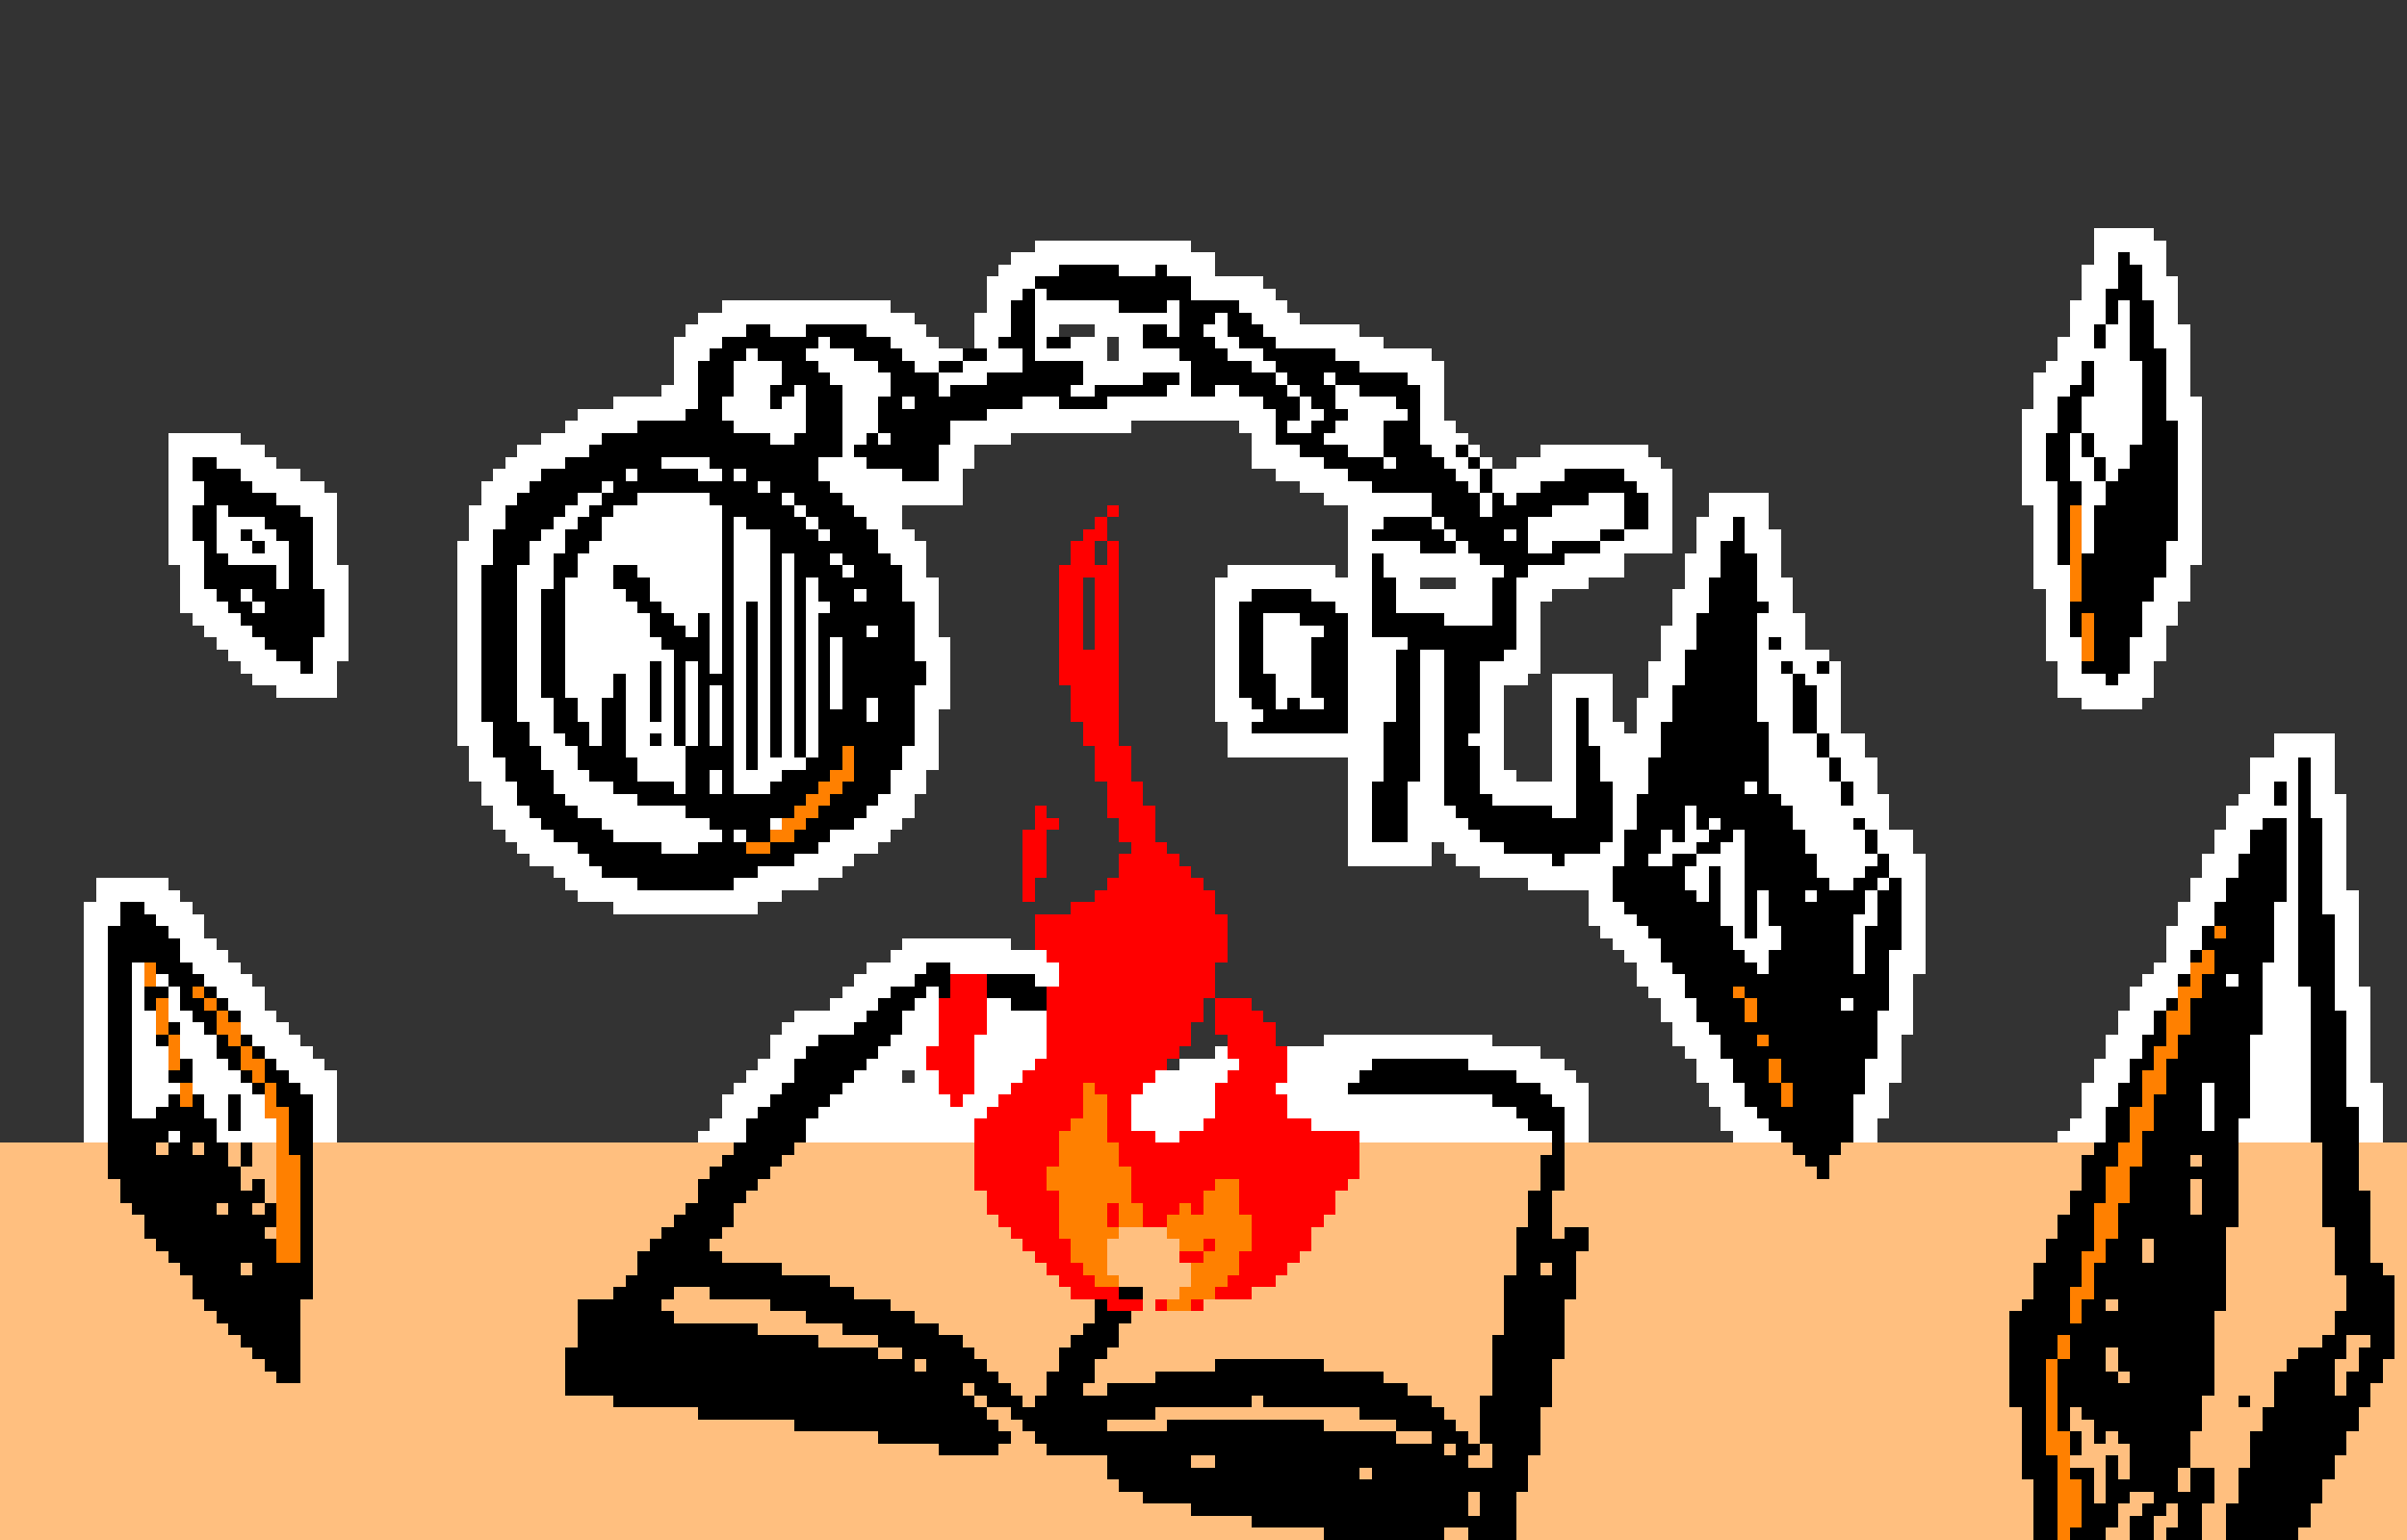 <svg xmlns="http://www.w3.org/2000/svg" viewBox="0 -0.5 200 128" shape-rendering="crispEdges">
<rect x="0" y="-0.5" width="200" height="128" fill="#333333" stroke="none"/>
<path stroke="#ffffff" d="M174 19h5M86 20h13M174 20h6M84 21h17M174 21h2M177 21h3M83 22h5M93 22h3M97 22h4M173 22h3M178 22h2M82 23h4M99 23h6M173 23h3M178 23h3M82 24h3M86 24h1M99 24h7M173 24h2M178 24h3M60 25h14M82 25h2M86 25h7M97 25h1M103 25h4M172 25h3M176 25h1M179 25h2M58 26h18M81 26h3M86 26h12M101 26h1M104 26h4M172 26h3M176 26h1M179 26h2M57 27h5M64 27h3M72 27h5M81 27h3M86 27h2M91 27h4M97 27h1M100 27h2M105 27h8M172 27h2M175 27h2M179 27h3M56 28h4M68 28h1M74 28h4M81 28h2M86 28h1M89 28h3M93 28h2M101 28h2M106 28h9M171 28h3M175 28h2M179 28h3M56 29h3M62 29h1M67 29h4M75 29h5M82 29h3M86 29h6M93 29h5M102 29h3M111 29h8M171 29h6M180 29h2M56 30h2M61 30h4M68 30h5M76 30h2M80 30h5M90 30h9M104 30h2M113 30h7M170 30h3M174 30h4M180 30h2M56 31h2M61 31h4M69 31h5M78 31h4M90 31h5M98 31h1M106 31h1M110 31h1M117 31h3M169 31h4M174 31h4M180 31h2M55 32h3M61 32h3M66 32h1M70 32h4M78 32h1M89 32h2M97 32h2M101 32h2M107 32h1M111 32h2M118 32h2M169 32h3M174 32h4M180 32h2M51 33h7M60 33h4M65 33h2M70 33h3M75 33h1M85 33h3M92 33h13M108 33h1M111 33h5M118 33h2M169 33h2M173 33h5M180 33h3M48 34h9M60 34h7M70 34h3M82 34h24M108 34h2M112 34h5M118 34h2M168 34h3M173 34h5M180 34h3M47 35h6M61 35h6M70 35h3M79 35h15M103 35h3M107 35h2M111 35h4M118 35h3M168 35h3M173 35h5M181 35h2M14 36h6M45 36h5M64 36h2M70 36h2M73 36h1M79 36h5M104 36h2M110 36h5M118 36h4M168 36h2M172 36h1M174 36h4M181 36h2M14 37h8M43 37h6M70 37h1M78 37h3M104 37h4M112 37h3M119 37h2M122 37h1M128 37h9M168 37h2M172 37h1M174 37h3M181 37h2M14 38h2M18 38h5M42 38h5M55 38h4M68 38h4M78 38h3M104 38h6M115 38h1M120 38h2M123 38h1M126 38h12M168 38h2M172 38h2M175 38h2M181 38h2M14 39h2M20 39h5M41 39h4M52 39h1M58 39h2M61 39h1M68 39h7M78 39h2M106 39h6M121 39h2M124 39h6M135 39h4M168 39h2M172 39h2M175 39h1M181 39h2M14 40h3M21 40h6M40 40h4M50 40h1M63 40h1M69 40h11M108 40h6M122 40h1M124 40h4M136 40h3M168 40h3M173 40h2M181 40h2M14 41h3M23 41h5M40 41h3M48 41h2M53 41h6M65 41h1M70 41h10M110 41h9M123 41h1M125 41h1M132 41h3M137 41h2M142 41h5M168 41h3M173 41h2M181 41h2M14 42h2M18 42h1M25 42h3M39 42h3M47 42h2M51 42h9M66 42h1M71 42h4M112 42h7M123 42h1M129 42h6M137 42h2M142 42h5M169 42h2M173 42h1M181 42h2M14 43h2M18 43h4M26 43h2M39 43h3M46 43h2M50 43h10M61 43h1M67 43h1M72 43h3M112 43h3M119 43h1M127 43h8M137 43h2M141 43h3M145 43h2M169 43h2M173 43h1M181 43h2M14 44h2M18 44h2M21 44h2M26 44h2M39 44h2M45 44h2M50 44h10M61 44h3M68 44h1M73 44h3M112 44h2M120 44h1M125 44h1M127 44h6M135 44h4M141 44h3M145 44h3M169 44h2M173 44h1M181 44h2M14 45h3M18 45h3M22 45h2M26 45h2M38 45h3M44 45h3M49 45h11M61 45h3M73 45h4M112 45h6M121 45h1M127 45h2M133 45h6M141 45h2M145 45h3M169 45h2M173 45h1M180 45h3M14 46h3M19 46h5M26 46h2M38 46h3M44 46h2M48 46h12M61 46h3M65 46h1M69 46h1M74 46h3M112 46h2M115 46h8M130 46h5M140 46h3M146 46h2M169 46h2M180 46h3M15 47h2M23 47h1M26 47h3M38 47h2M43 47h3M48 47h3M53 47h7M61 47h3M65 47h1M70 47h1M75 47h2M102 47h9M112 47h2M115 47h10M127 47h8M140 47h3M146 47h2M169 47h3M180 47h2M15 48h2M23 48h1M26 48h3M38 48h2M43 48h3M47 48h4M54 48h6M61 48h3M65 48h1M67 48h1M75 48h3M101 48h13M116 48h2M121 48h3M126 48h6M140 48h2M146 48h3M169 48h3M179 48h3M15 49h3M20 49h1M27 49h2M38 49h2M43 49h2M47 49h5M54 49h6M61 49h3M65 49h1M67 49h1M71 49h1M75 49h3M101 49h3M109 49h5M116 49h8M126 49h3M139 49h3M146 49h3M170 49h2M179 49h3M15 50h4M21 50h1M27 50h2M38 50h2M43 50h2M47 50h6M55 50h5M61 50h1M63 50h1M65 50h1M67 50h2M76 50h2M101 50h2M111 50h3M116 50h8M126 50h2M139 50h3M147 50h2M170 50h2M178 50h3M16 51h4M27 51h2M38 51h2M43 51h2M47 51h7M56 51h2M59 51h1M61 51h1M63 51h1M65 51h1M67 51h1M76 51h2M101 51h2M105 51h3M112 51h2M120 51h4M126 51h2M139 51h2M146 51h4M170 51h2M178 51h3M17 52h4M27 52h2M38 52h2M43 52h2M47 52h7M57 52h1M59 52h1M61 52h1M63 52h1M65 52h1M67 52h1M72 52h1M76 52h2M101 52h2M105 52h5M112 52h2M126 52h2M138 52h3M146 52h4M170 52h2M178 52h2M18 53h4M26 53h3M38 53h2M43 53h2M47 53h8M59 53h1M61 53h1M63 53h1M65 53h1M67 53h1M69 53h1M76 53h3M101 53h2M105 53h4M112 53h5M126 53h2M138 53h3M146 53h1M148 53h2M170 53h3M177 53h3M19 54h4M26 54h3M38 54h2M43 54h2M47 54h9M59 54h1M61 54h1M63 54h1M65 54h1M67 54h1M69 54h1M76 54h3M101 54h2M105 54h4M112 54h4M118 54h2M125 54h3M138 54h2M146 54h6M170 54h3M177 54h3M20 55h5M26 55h2M38 55h2M43 55h2M47 55h7M55 55h1M57 55h1M59 55h1M61 55h1M63 55h1M65 55h1M67 55h1M69 55h1M77 55h2M101 55h2M105 55h4M112 55h4M118 55h2M123 55h5M137 55h3M146 55h2M149 55h2M152 55h1M171 55h2M177 55h2M21 56h7M38 56h2M43 56h2M47 56h4M52 56h2M55 56h1M57 56h1M61 56h1M63 56h1M65 56h1M67 56h1M69 56h1M77 56h2M101 56h2M106 56h3M112 56h4M118 56h2M123 56h4M129 56h5M137 56h3M146 56h3M150 56h3M171 56h4M176 56h3M23 57h5M38 57h2M43 57h2M47 57h4M52 57h2M55 57h1M57 57h1M59 57h1M61 57h1M63 57h1M65 57h1M67 57h1M69 57h1M76 57h3M101 57h2M106 57h3M112 57h4M118 57h2M123 57h2M129 57h5M137 57h2M146 57h3M151 57h2M171 57h8M38 58h2M43 58h3M48 58h2M52 58h2M55 58h1M57 58h1M59 58h1M61 58h1M63 58h1M65 58h1M67 58h1M69 58h1M72 58h1M76 58h3M101 58h3M106 58h1M108 58h2M112 58h4M118 58h2M123 58h2M129 58h2M132 58h2M136 58h3M146 58h3M151 58h2M173 58h5M38 59h2M43 59h3M48 59h2M52 59h2M55 59h1M57 59h1M59 59h1M61 59h1M63 59h1M65 59h1M67 59h1M72 59h1M76 59h2M101 59h4M112 59h4M118 59h2M123 59h2M129 59h2M132 59h2M136 59h3M146 59h3M151 59h2M38 60h3M44 60h2M49 60h1M52 60h4M57 60h1M59 60h1M61 60h1M63 60h1M65 60h1M67 60h1M76 60h2M102 60h2M112 60h3M118 60h2M123 60h2M129 60h2M132 60h3M136 60h2M147 60h2M151 60h2M38 61h3M44 61h3M49 61h1M52 61h2M55 61h1M57 61h1M59 61h1M61 61h1M63 61h1M65 61h1M67 61h1M76 61h2M102 61h13M118 61h2M122 61h3M129 61h2M132 61h6M147 61h4M152 61h3M189 61h5M39 62h2M45 62h3M52 62h5M61 62h1M63 62h1M65 62h1M67 62h1M75 62h3M102 62h13M118 62h2M123 62h2M129 62h2M133 62h5M147 62h4M152 62h3M189 62h5M39 63h3M45 63h3M53 63h4M61 63h1M63 63h4M75 63h3M112 63h3M118 63h2M123 63h2M129 63h2M133 63h4M147 63h5M153 63h3M187 63h4M192 63h2M39 64h3M46 64h3M53 64h4M59 64h1M61 64h4M74 64h3M112 64h3M118 64h2M123 64h3M129 64h2M133 64h4M147 64h5M153 64h3M187 64h4M192 64h2M40 65h3M46 65h5M56 65h1M59 65h1M61 65h3M74 65h3M112 65h2M117 65h3M123 65h8M134 65h3M145 65h1M147 65h6M154 65h2M187 65h2M190 65h1M192 65h2M40 66h3M47 66h6M73 66h3M112 66h2M117 66h3M124 66h7M134 66h2M148 66h5M154 66h3M186 66h3M190 66h1M192 66h3M41 67h3M48 67h9M72 67h4M112 67h2M117 67h4M129 67h2M134 67h2M140 67h1M149 67h8M185 67h6M192 67h3M41 68h4M50 68h9M64 68h1M71 68h4M112 68h2M117 68h5M134 68h2M140 68h1M142 68h1M149 68h5M155 68h2M185 68h3M190 68h1M193 68h2M42 69h4M51 69h9M61 69h1M69 69h5M112 69h2M117 69h6M134 69h1M138 69h1M140 69h2M144 69h1M150 69h5M156 69h3M184 69h3M190 69h1M193 69h2M43 70h5M55 70h3M68 70h5M112 70h7M120 70h5M133 70h2M138 70h3M143 70h2M150 70h5M156 70h3M184 70h3M190 70h1M193 70h2M44 71h5M66 71h5M112 71h7M121 71h8M130 71h5M137 71h2M141 71h4M151 71h5M157 71h3M183 71h3M190 71h1M193 71h2M46 72h4M63 72h7M123 72h11M140 72h2M143 72h2M151 72h4M157 72h3M183 72h3M190 72h1M193 72h2M8 73h6M47 73h6M61 73h7M127 73h7M140 73h2M143 73h2M152 73h2M156 73h1M158 73h2M182 73h3M190 73h1M193 73h2M8 74h7M48 74h17M132 74h2M141 74h1M143 74h2M146 74h1M150 74h1M155 74h1M158 74h2M182 74h3M190 74h1M193 74h3M7 75h3M12 75h4M51 75h12M132 75h3M143 75h2M146 75h1M155 75h1M158 75h2M181 75h3M189 75h2M193 75h3M7 76h3M13 76h4M132 76h4M143 76h2M146 76h1M154 76h2M158 76h2M181 76h3M189 76h2M194 76h2M7 77h2M14 77h3M133 77h4M144 77h1M146 77h2M154 77h1M158 77h2M180 77h3M189 77h2M194 77h2M7 78h2M15 78h3M75 78h9M134 78h4M144 78h4M154 78h1M158 78h2M180 78h3M189 78h2M194 78h2M7 79h2M15 79h4M74 79h13M135 79h3M145 79h2M154 79h1M157 79h3M180 79h2M189 79h2M194 79h2M7 80h2M11 80h1M16 80h4M72 80h5M79 80h9M136 80h3M146 80h1M154 80h1M157 80h3M179 80h3M188 80h3M194 80h2M7 81h2M11 81h1M13 81h1M17 81h4M71 81h5M86 81h2M136 81h4M157 81h2M178 81h3M185 81h1M188 81h3M194 81h2M7 82h2M11 82h1M14 82h1M18 82h4M70 82h4M77 82h1M137 82h3M157 82h2M177 82h4M188 82h4M194 82h3M7 83h2M11 83h1M14 83h1M19 83h3M69 83h4M76 83h2M82 83h2M138 83h3M153 83h1M157 83h2M177 83h3M188 83h4M194 83h3M7 84h2M11 84h2M14 84h2M20 84h3M66 84h6M75 84h3M82 84h5M138 84h3M156 84h3M176 84h3M188 84h4M195 84h2M7 85h2M11 85h2M15 85h2M20 85h4M65 85h6M75 85h3M82 85h5M139 85h3M156 85h3M176 85h3M188 85h4M195 85h2M7 86h2M11 86h2M15 86h3M21 86h4M64 86h4M74 86h4M81 86h6M110 86h14M139 86h4M156 86h2M175 86h3M187 86h5M195 86h2M7 87h2M11 87h3M15 87h3M22 87h4M64 87h3M73 87h4M81 87h6M101 87h1M107 87h21M140 87h3M156 87h2M175 87h3M187 87h5M195 87h2M7 88h2M11 88h3M16 88h3M23 88h4M63 88h3M72 88h5M81 88h5M98 88h5M107 88h7M122 88h8M141 88h3M155 88h3M174 88h3M187 88h5M195 88h2M7 89h2M11 89h3M16 89h4M24 89h4M62 89h4M71 89h4M76 89h2M81 89h4M96 89h6M107 89h6M126 89h5M141 89h3M155 89h3M174 89h3M187 89h5M195 89h2M7 90h2M11 90h4M16 90h5M25 90h3M61 90h4M70 90h8M81 90h3M95 90h6M106 90h6M128 90h4M142 90h3M155 90h2M173 90h3M183 90h1M187 90h5M195 90h3M7 91h2M11 91h3M17 91h2M20 91h2M26 91h2M60 91h4M69 91h10M80 91h3M94 91h7M107 91h17M129 91h3M142 91h3M154 91h3M173 91h3M183 91h1M187 91h5M195 91h3M7 92h2M11 92h2M17 92h2M20 92h2M26 92h2M60 92h3M68 92h14M94 92h7M107 92h19M130 92h2M143 92h3M154 92h3M173 92h2M183 92h1M187 92h5M196 92h2M7 93h2M18 93h1M20 93h3M26 93h2M59 93h3M67 93h14M94 93h6M109 93h18M130 93h2M143 93h4M154 93h2M172 93h3M183 93h1M186 93h6M196 93h2M7 94h2M14 94h1M18 94h5M26 94h2M58 94h4M67 94h14M96 94h2M113 94h16M130 94h2M144 94h4M154 94h2M171 94h4M186 94h6M196 94h2" />
<path stroke="#000000" d="M176 21h1M88 22h5M96 22h1M176 22h2M86 23h13M176 23h2M85 24h1M87 24h12M175 24h3M84 25h2M93 25h4M98 25h5M175 25h1M177 25h2M84 26h2M98 26h3M102 26h2M175 26h1M177 26h2M62 27h2M67 27h5M84 27h2M95 27h2M98 27h2M102 27h3M174 27h1M177 27h2M60 28h8M69 28h5M83 28h3M87 28h2M95 28h6M103 28h3M174 28h1M177 28h2M59 29h3M63 29h4M71 29h4M80 29h2M85 29h1M98 29h4M105 29h6M177 29h3M58 30h3M65 30h3M73 30h3M78 30h2M85 30h5M99 30h5M106 30h7M173 30h1M178 30h2M58 31h3M65 31h4M74 31h4M82 31h8M95 31h3M99 31h7M107 31h3M111 31h6M173 31h1M178 31h2M58 32h3M64 32h2M67 32h3M74 32h4M79 32h10M91 32h6M99 32h2M103 32h4M108 32h3M113 32h5M172 32h2M178 32h2M58 33h2M64 33h1M67 33h3M73 33h2M76 33h9M88 33h4M105 33h3M109 33h2M116 33h2M171 33h2M178 33h2M57 34h3M67 34h3M73 34h9M106 34h2M110 34h2M117 34h1M171 34h2M178 34h2M53 35h8M67 35h3M73 35h6M106 35h1M109 35h2M115 35h3M171 35h2M178 35h3M50 36h14M66 36h4M72 36h1M74 36h5M106 36h4M115 36h3M170 36h2M173 36h1M178 36h3M49 37h21M71 37h7M108 37h4M115 37h4M121 37h1M170 37h2M173 37h1M177 37h4M16 38h2M47 38h8M59 38h9M72 38h6M110 38h5M116 38h4M122 38h1M170 38h2M174 38h1M177 38h4M16 39h4M45 39h7M53 39h5M60 39h1M62 39h6M75 39h3M112 39h9M123 39h1M130 39h5M170 39h2M174 39h1M176 39h5M17 40h4M44 40h6M51 40h12M64 40h5M114 40h8M123 40h1M128 40h8M171 40h2M175 40h6M17 41h6M43 41h5M50 41h3M59 41h6M66 41h4M119 41h4M124 41h1M126 41h6M135 41h2M171 41h2M175 41h6M16 42h2M19 42h6M42 42h5M49 42h2M60 42h6M67 42h4M119 42h4M124 42h5M135 42h2M171 42h1M174 42h7M16 43h2M22 43h4M42 43h4M48 43h2M60 43h1M62 43h5M68 43h4M115 43h4M120 43h7M135 43h2M144 43h1M171 43h1M174 43h7M16 44h2M20 44h1M23 44h3M41 44h4M47 44h3M60 44h1M64 44h4M69 44h4M114 44h6M121 44h4M126 44h1M133 44h2M144 44h1M171 44h1M174 44h7M17 45h1M21 45h1M24 45h2M41 45h3M47 45h2M60 45h1M64 45h9M118 45h3M122 45h5M129 45h4M143 45h2M171 45h1M174 45h6M17 46h2M24 46h2M41 46h3M46 46h2M60 46h1M64 46h1M66 46h3M70 46h4M114 46h1M123 46h7M143 46h3M171 46h1M173 46h7M17 47h6M24 47h2M40 47h3M46 47h2M51 47h2M60 47h1M64 47h1M66 47h4M71 47h4M114 47h1M125 47h2M143 47h3M173 47h7M17 48h6M24 48h2M40 48h3M46 48h1M51 48h3M60 48h1M64 48h1M66 48h1M68 48h7M114 48h2M124 48h2M142 48h4M173 48h6M18 49h2M21 49h6M40 49h3M45 49h2M52 49h2M60 49h1M64 49h1M66 49h1M68 49h3M72 49h3M104 49h5M114 49h2M124 49h2M142 49h4M173 49h6M19 50h2M22 50h5M40 50h3M45 50h2M53 50h2M60 50h1M62 50h1M64 50h1M66 50h1M69 50h7M103 50h8M114 50h2M124 50h2M142 50h5M172 50h6M20 51h7M40 51h3M45 51h2M54 51h2M58 51h1M60 51h1M62 51h1M64 51h1M66 51h1M68 51h8M103 51h2M108 51h4M114 51h6M124 51h2M141 51h5M172 51h1M174 51h4M21 52h6M40 52h3M45 52h2M54 52h3M58 52h1M60 52h1M62 52h1M64 52h1M66 52h1M68 52h4M73 52h3M103 52h2M110 52h2M114 52h12M141 52h5M172 52h1M174 52h4M22 53h4M40 53h3M45 53h2M55 53h4M60 53h1M62 53h1M64 53h1M66 53h1M68 53h1M70 53h6M103 53h2M109 53h3M117 53h9M141 53h5M147 53h1M174 53h3M23 54h3M40 54h3M45 54h2M56 54h3M60 54h1M62 54h1M64 54h1M66 54h1M68 54h1M70 54h6M103 54h2M109 54h3M116 54h2M120 54h5M140 54h6M174 54h3M25 55h1M40 55h3M45 55h2M54 55h1M56 55h1M58 55h1M60 55h1M62 55h1M64 55h1M66 55h1M68 55h1M70 55h7M103 55h2M109 55h3M116 55h2M120 55h3M140 55h6M148 55h1M151 55h1M173 55h4M40 56h3M45 56h2M51 56h1M54 56h1M56 56h1M58 56h3M62 56h1M64 56h1M66 56h1M68 56h1M70 56h7M103 56h3M109 56h3M116 56h2M120 56h3M140 56h6M149 56h1M175 56h1M40 57h3M45 57h2M51 57h1M54 57h1M56 57h1M58 57h1M60 57h1M62 57h1M64 57h1M66 57h1M68 57h1M70 57h6M103 57h3M109 57h3M116 57h2M120 57h3M139 57h7M149 57h2M40 58h3M46 58h2M50 58h2M54 58h1M56 58h1M58 58h1M60 58h1M62 58h1M64 58h1M66 58h1M68 58h1M70 58h2M73 58h3M104 58h2M107 58h1M110 58h2M116 58h2M120 58h3M131 58h1M139 58h7M149 58h2M40 59h3M46 59h2M50 59h2M54 59h1M56 59h1M58 59h1M60 59h1M62 59h1M64 59h1M66 59h1M68 59h4M73 59h3M105 59h7M116 59h2M120 59h3M131 59h1M139 59h7M149 59h2M41 60h3M46 60h3M50 60h2M56 60h1M58 60h1M60 60h1M62 60h1M64 60h1M66 60h1M68 60h8M104 60h8M115 60h3M120 60h3M131 60h1M138 60h9M149 60h2M41 61h3M47 61h2M50 61h2M54 61h1M56 61h1M58 61h1M60 61h1M62 61h1M64 61h1M66 61h1M68 61h8M115 61h3M120 61h2M131 61h1M138 61h9M151 61h1M41 62h4M48 62h4M57 62h4M62 62h1M64 62h1M66 62h1M68 62h2M71 62h4M115 62h3M120 62h3M131 62h2M138 62h9M151 62h1M42 63h3M48 63h5M57 63h4M62 63h1M67 63h3M71 63h4M115 63h3M120 63h3M131 63h2M137 63h10M152 63h1M191 63h1M42 64h4M49 64h4M57 64h2M60 64h1M65 64h4M71 64h3M115 64h3M120 64h3M131 64h2M137 64h10M152 64h1M191 64h1M43 65h3M51 65h5M57 65h2M60 65h1M64 65h4M70 65h4M114 65h3M120 65h3M131 65h3M137 65h8M146 65h1M153 65h1M189 65h1M191 65h1M43 66h4M53 66h14M69 66h4M114 66h3M120 66h4M131 66h3M136 66h12M153 66h1M189 66h1M191 66h1M44 67h4M57 67h9M68 67h4M114 67h3M121 67h8M131 67h3M136 67h4M141 67h8M191 67h1M45 68h5M59 68h5M67 68h4M114 68h3M122 68h12M136 68h4M141 68h1M143 68h6M154 68h1M188 68h2M191 68h2M46 69h5M60 69h1M62 69h2M66 69h3M114 69h3M123 69h11M135 69h3M139 69h1M142 69h2M145 69h5M155 69h1M187 69h3M191 69h2M48 70h7M58 70h4M64 70h4M125 70h8M135 70h3M141 70h2M145 70h5M155 70h1M187 70h3M191 70h2M49 71h17M129 71h1M135 71h2M139 71h2M145 71h6M156 71h1M186 71h4M191 71h2M50 72h13M134 72h6M142 72h1M145 72h6M155 72h2M186 72h4M191 72h2M53 73h8M134 73h6M142 73h1M145 73h7M154 73h2M157 73h1M185 73h5M191 73h2M134 74h7M142 74h1M145 74h1M147 74h3M151 74h4M156 74h2M185 74h5M191 74h2M10 75h2M135 75h8M145 75h1M147 75h8M156 75h2M184 75h5M191 75h2M10 76h3M136 76h7M145 76h1M147 76h7M156 76h2M184 76h5M191 76h3M9 77h5M137 77h7M145 77h1M148 77h6M155 77h3M183 77h1M185 77h4M191 77h3M9 78h6M138 78h6M148 78h6M155 78h3M183 78h6M191 78h3M9 79h6M138 79h7M147 79h7M155 79h2M182 79h1M184 79h5M191 79h3M9 80h2M13 80h3M77 80h2M139 80h7M147 80h7M155 80h2M184 80h4M191 80h3M9 81h2M14 81h3M76 81h3M82 81h4M140 81h17M181 81h1M183 81h2M186 81h2M191 81h3M9 82h2M12 82h2M15 82h1M17 82h1M74 82h3M78 82h1M82 82h5M140 82h4M145 82h12M183 82h5M192 82h2M9 83h2M12 83h1M15 83h2M18 83h1M73 83h3M84 83h3M141 83h4M146 83h7M154 83h3M180 83h1M182 83h6M192 83h2M9 84h2M16 84h2M19 84h1M72 84h3M141 84h4M146 84h10M179 84h1M182 84h6M192 84h3M9 85h2M14 85h1M17 85h1M71 85h4M142 85h14M179 85h1M182 85h6M192 85h3M9 86h2M13 86h1M18 86h1M20 86h1M68 86h6M143 86h3M147 86h9M178 86h2M181 86h6M192 86h3M9 87h2M18 87h2M21 87h1M67 87h6M143 87h13M178 87h1M181 87h6M192 87h3M9 88h2M15 88h1M19 88h1M22 88h1M66 88h6M114 88h8M144 88h3M148 88h7M177 88h2M180 88h7M192 88h3M9 89h2M14 89h2M20 89h1M22 89h2M66 89h5M113 89h13M144 89h3M148 89h7M177 89h1M180 89h7M192 89h3M9 90h2M21 90h1M23 90h2M65 90h5M112 90h16M145 90h3M149 90h6M176 90h2M180 90h3M184 90h3M192 90h3M9 91h2M14 91h1M16 91h1M19 91h1M23 91h3M64 91h5M124 91h5M145 91h3M149 91h5M176 91h2M179 91h4M184 91h3M192 91h3M9 92h2M13 92h4M19 92h1M24 92h2M63 92h5M126 92h4M146 92h8M175 92h2M179 92h4M184 92h3M192 92h4M9 93h9M19 93h1M24 93h2M62 93h5M127 93h3M147 93h7M175 93h2M179 93h4M184 93h2M192 93h4M9 94h5M15 94h3M24 94h2M62 94h5M129 94h1M148 94h6M175 94h2M178 94h8M192 94h4M9 95h4M14 95h2M17 95h2M20 95h1M24 95h2M61 95h5M129 95h1M149 95h4M174 95h2M178 95h8M193 95h3M9 96h10M20 96h1M25 96h1M60 96h5M128 96h2M150 96h2M173 96h3M178 96h4M183 96h3M193 96h3M9 97h11M25 97h1M59 97h5M128 97h2M151 97h1M173 97h2M177 97h9M193 97h3M10 98h10M21 98h1M25 98h1M58 98h5M128 98h2M173 98h2M177 98h5M183 98h3M193 98h3M10 99h12M25 99h1M58 99h4M127 99h2M172 99h3M177 99h5M183 99h3M193 99h4M11 100h7M19 100h2M22 100h1M25 100h1M57 100h4M127 100h2M172 100h2M176 100h6M183 100h3M193 100h4M12 101h11M25 101h1M56 101h5M127 101h2M171 101h3M176 101h10M193 101h4M12 102h10M25 102h1M55 102h5M126 102h3M130 102h2M171 102h3M176 102h9M194 102h3M13 103h10M25 103h1M54 103h5M126 103h6M170 103h4M175 103h3M179 103h6M194 103h3M14 104h9M25 104h1M53 104h7M126 104h5M170 104h3M175 104h3M179 104h6M194 104h3M15 105h5M21 105h5M53 105h12M126 105h2M129 105h2M169 105h4M174 105h11M194 105h4M16 106h10M52 106h17M125 106h6M169 106h4M174 106h11M195 106h4M16 107h10M51 107h5M59 107h12M93 107h2M125 107h6M169 107h3M174 107h11M195 107h4M17 108h8M48 108h7M64 108h10M91 108h1M125 108h5M168 108h4M173 108h2M176 108h9M195 108h4M18 109h7M48 109h8M67 109h9M91 109h3M125 109h5M167 109h5M173 109h11M194 109h5M19 110h6M48 110h15M70 110h8M90 110h3M125 110h5M167 110h17M194 110h5M20 111h5M48 111h20M73 111h7M89 111h4M124 111h6M167 111h4M172 111h12M193 111h2M197 111h2M21 112h4M47 112h26M75 112h6M88 112h4M124 112h6M167 112h4M172 112h3M176 112h8M191 112h4M196 112h3M22 113h3M47 113h29M77 113h5M88 113h3M101 113h9M124 113h5M167 113h3M171 113h4M176 113h8M190 113h4M196 113h2M23 114h2M47 114h36M87 114h4M96 114h19M124 114h5M167 114h3M171 114h5M177 114h7M189 114h5M195 114h3M47 115h33M81 115h3M87 115h3M92 115h25M124 115h5M167 115h3M171 115h13M189 115h5M195 115h2M51 116h30M82 116h3M86 116h18M105 116h14M123 116h6M167 116h3M171 116h12M186 116h1M189 116h8M58 117h24M84 117h12M113 117h7M123 117h5M168 117h2M171 117h1M173 117h10M188 117h8M66 118h17M85 118h7M97 118h13M116 118h5M123 118h5M168 118h2M171 118h1M174 118h9M188 118h8M73 119h11M86 119h30M119 119h3M123 119h5M168 119h2M172 119h1M174 119h1M176 119h6M187 119h8M78 120h5M87 120h33M121 120h2M124 120h4M168 120h2M172 120h1M177 120h5M187 120h8M92 121h7M101 121h21M124 121h3M168 121h3M175 121h1M177 121h5M187 121h7M92 122h21M114 122h13M168 122h3M172 122h2M175 122h1M177 122h4M182 122h2M186 122h8M93 123h34M169 123h2M173 123h1M175 123h6M182 123h2M186 123h7M95 124h27M123 124h3M169 124h2M173 124h1M175 124h2M179 124h5M186 124h7M99 125h23M123 125h3M169 125h2M173 125h3M178 125h2M181 125h2M185 125h7M104 126h22M169 126h2M173 126h3M177 126h2M181 126h2M185 126h7M110 127h10M122 127h4M169 127h2M172 127h3M177 127h2M180 127h3M185 127h6" />
<path stroke="#ff0000" d="M92 42h1M91 43h1M90 44h2M89 45h2M92 45h1M89 46h2M92 46h1M88 47h5M88 48h2M91 48h2M88 49h2M91 49h2M88 50h2M91 50h2M88 51h2M91 51h2M88 52h2M91 52h2M88 53h2M91 53h2M88 54h5M88 55h5M88 56h5M89 57h4M89 58h4M89 59h4M90 60h3M90 61h3M91 62h3M91 63h3M91 64h3M92 65h3M92 66h3M86 67h1M92 67h4M86 68h2M93 68h3M85 69h2M93 69h3M85 70h2M94 70h3M85 71h2M93 71h5M85 72h2M93 72h6M85 73h1M92 73h8M85 74h1M91 74h10M89 75h12M86 76h16M86 77h16M86 78h16M87 79h15M88 80h13M79 81h3M88 81h13M79 82h3M87 82h14M78 83h4M87 83h13M101 83h3M78 84h4M87 84h13M101 84h4M78 85h4M87 85h12M101 85h5M78 86h3M87 86h12M102 86h4M77 87h4M87 87h11M102 87h5M77 88h4M86 88h11M103 88h4M78 89h3M85 89h11M102 89h5M78 90h3M84 90h6M91 90h4M101 90h5M79 91h1M83 91h7M92 91h2M101 91h6M82 92h8M92 92h2M101 92h6M81 93h8M92 93h2M100 93h9M81 94h7M92 94h4M98 94h15M81 95h7M93 95h20M81 96h7M93 96h20M81 97h6M94 97h19M81 98h6M94 98h7M103 98h9M82 99h6M94 99h6M103 99h8M82 100h6M92 100h1M95 100h3M99 100h1M103 100h8M83 101h5M92 101h1M95 101h2M104 101h6M84 102h4M104 102h5M85 103h4M100 103h1M104 103h5M86 104h3M98 104h2M103 104h5M87 105h3M103 105h4M88 106h3M102 106h4M89 107h4M101 107h3M92 108h3M96 108h1M99 108h1" />
<path stroke="#ff8000" d="M172 42h1M172 43h1M172 44h1M172 45h1M172 46h1M172 47h1M172 48h1M172 49h1M173 51h1M173 52h1M173 53h1M173 54h1M70 62h1M70 63h1M69 64h2M68 65h2M67 66h2M66 67h2M65 68h2M64 69h2M62 70h2M184 77h1M183 79h1M12 80h1M182 80h2M12 81h1M182 81h1M16 82h1M144 82h1M181 82h2M13 83h1M17 83h1M145 83h1M181 83h1M13 84h1M18 84h1M145 84h1M180 84h2M13 85h1M18 85h2M180 85h2M14 86h1M19 86h1M146 86h1M180 86h1M14 87h1M20 87h1M179 87h2M14 88h1M20 88h2M147 88h1M179 88h1M21 89h1M147 89h1M178 89h2M15 90h1M22 90h1M90 90h1M148 90h1M178 90h2M15 91h1M22 91h1M90 91h2M148 91h1M178 91h1M22 92h2M90 92h2M177 92h2M23 93h1M89 93h3M177 93h2M23 94h1M88 94h4M177 94h1M23 95h1M88 95h5M176 95h2M23 96h2M88 96h5M176 96h2M23 97h2M87 97h7M175 97h2M23 98h2M87 98h7M101 98h2M175 98h2M23 99h2M88 99h6M100 99h3M175 99h2M23 100h2M88 100h4M93 100h2M98 100h1M100 100h3M174 100h2M23 101h2M88 101h4M93 101h2M97 101h7M174 101h2M23 102h2M88 102h5M97 102h7M174 102h2M23 103h2M89 103h3M98 103h2M101 103h3M174 103h1M23 104h2M89 104h3M100 104h3M173 104h2M90 105h2M99 105h4M173 105h1M91 106h2M99 106h3M173 106h1M98 107h3M172 107h2M97 108h2M172 108h1M172 109h1M171 111h1M171 112h1M170 113h1M170 114h1M170 115h1M170 116h1M170 117h1M170 118h1M170 119h2M170 120h2M171 121h1M171 122h1M171 123h2M171 124h2M171 125h2M171 126h2M171 127h1" />
<path stroke="#ffbf7f" d="M0 95h9M13 95h1M16 95h1M19 95h1M21 95h2M26 95h35M66 95h15M113 95h16M130 95h19M153 95h21M186 95h7M196 95h4M0 96h9M19 96h1M21 96h2M26 96h34M65 96h16M113 96h15M130 96h20M152 96h21M182 96h1M186 96h7M196 96h4M0 97h9M20 97h3M26 97h33M64 97h17M113 97h15M130 97h21M152 97h21M186 97h7M196 97h4M0 98h10M20 98h1M22 98h1M26 98h32M63 98h18M112 98h16M130 98h43M182 98h1M186 98h7M196 98h4M0 99h10M22 99h1M26 99h32M62 99h20M111 99h16M129 99h43M182 99h1M186 99h7M197 99h3M0 100h11M18 100h1M21 100h1M26 100h31M61 100h21M111 100h16M129 100h43M182 100h1M186 100h7M197 100h3M0 101h12M26 101h30M61 101h22M110 101h17M129 101h42M186 101h7M197 101h3M0 102h12M22 102h1M26 102h29M60 102h24M93 102h4M109 102h17M129 102h1M132 102h39M185 102h9M197 102h3M0 103h13M26 103h28M59 103h26M92 103h6M109 103h17M132 103h38M178 103h1M185 103h9M197 103h3M0 104h14M26 104h27M60 104h26M92 104h6M108 104h18M131 104h39M178 104h1M185 104h9M197 104h3M0 105h15M20 105h1M26 105h27M65 105h22M92 105h7M107 105h19M128 105h1M131 105h38M185 105h9M198 105h2M0 106h16M26 106h26M69 106h19M93 106h6M106 106h19M131 106h38M185 106h10M199 106h1M0 107h16M26 107h25M56 107h3M71 107h18M95 107h3M104 107h21M131 107h38M185 107h10M199 107h1M0 108h17M25 108h23M55 108h9M74 108h17M95 108h1M100 108h25M130 108h38M175 108h1M185 108h10M199 108h1M0 109h18M25 109h23M56 109h11M76 109h15M94 109h31M130 109h37M184 109h10M199 109h1M0 110h19M25 110h23M63 110h7M78 110h12M93 110h32M130 110h37M184 110h10M199 110h1M0 111h20M25 111h23M68 111h5M80 111h9M93 111h31M130 111h37M184 111h9M195 111h2M199 111h1M0 112h21M25 112h22M73 112h2M81 112h7M92 112h32M130 112h37M175 112h1M184 112h7M195 112h1M199 112h1M0 113h22M25 113h22M76 113h1M82 113h6M91 113h10M110 113h14M129 113h38M175 113h1M184 113h6M194 113h2M198 113h2M0 114h23M25 114h22M83 114h4M91 114h5M115 114h9M129 114h38M176 114h1M184 114h5M194 114h1M198 114h2M0 115h47M80 115h1M84 115h3M90 115h2M117 115h7M129 115h38M184 115h5M194 115h1M197 115h3M0 116h51M81 116h1M85 116h1M104 116h1M119 116h4M129 116h38M183 116h3M187 116h2M197 116h3M0 117h58M82 117h2M96 117h17M120 117h3M128 117h40M172 117h1M183 117h5M196 117h4M0 118h66M83 118h2M92 118h5M110 118h6M121 118h2M128 118h40M172 118h2M183 118h5M196 118h4M0 119h73M84 119h2M116 119h3M122 119h1M128 119h40M173 119h1M175 119h1M182 119h5M195 119h5M0 120h78M83 120h4M120 120h1M123 120h1M128 120h40M173 120h4M182 120h5M195 120h5M0 121h92M99 121h2M122 121h2M127 121h41M172 121h3M176 121h1M182 121h5M194 121h6M0 122h92M113 122h1M127 122h41M174 122h1M176 122h1M181 122h1M184 122h2M194 122h6M0 123h93M127 123h42M174 123h1M181 123h1M184 123h2M193 123h7M0 124h95M122 124h1M126 124h43M174 124h1M177 124h2M184 124h2M193 124h7M0 125h99M122 125h1M126 125h43M176 125h2M180 125h1M183 125h2M192 125h8M0 126h104M126 126h43M176 126h1M179 126h2M183 126h2M192 126h8M0 127h110M120 127h2M126 127h43M175 127h2M179 127h1M183 127h2M191 127h9" />
</svg>